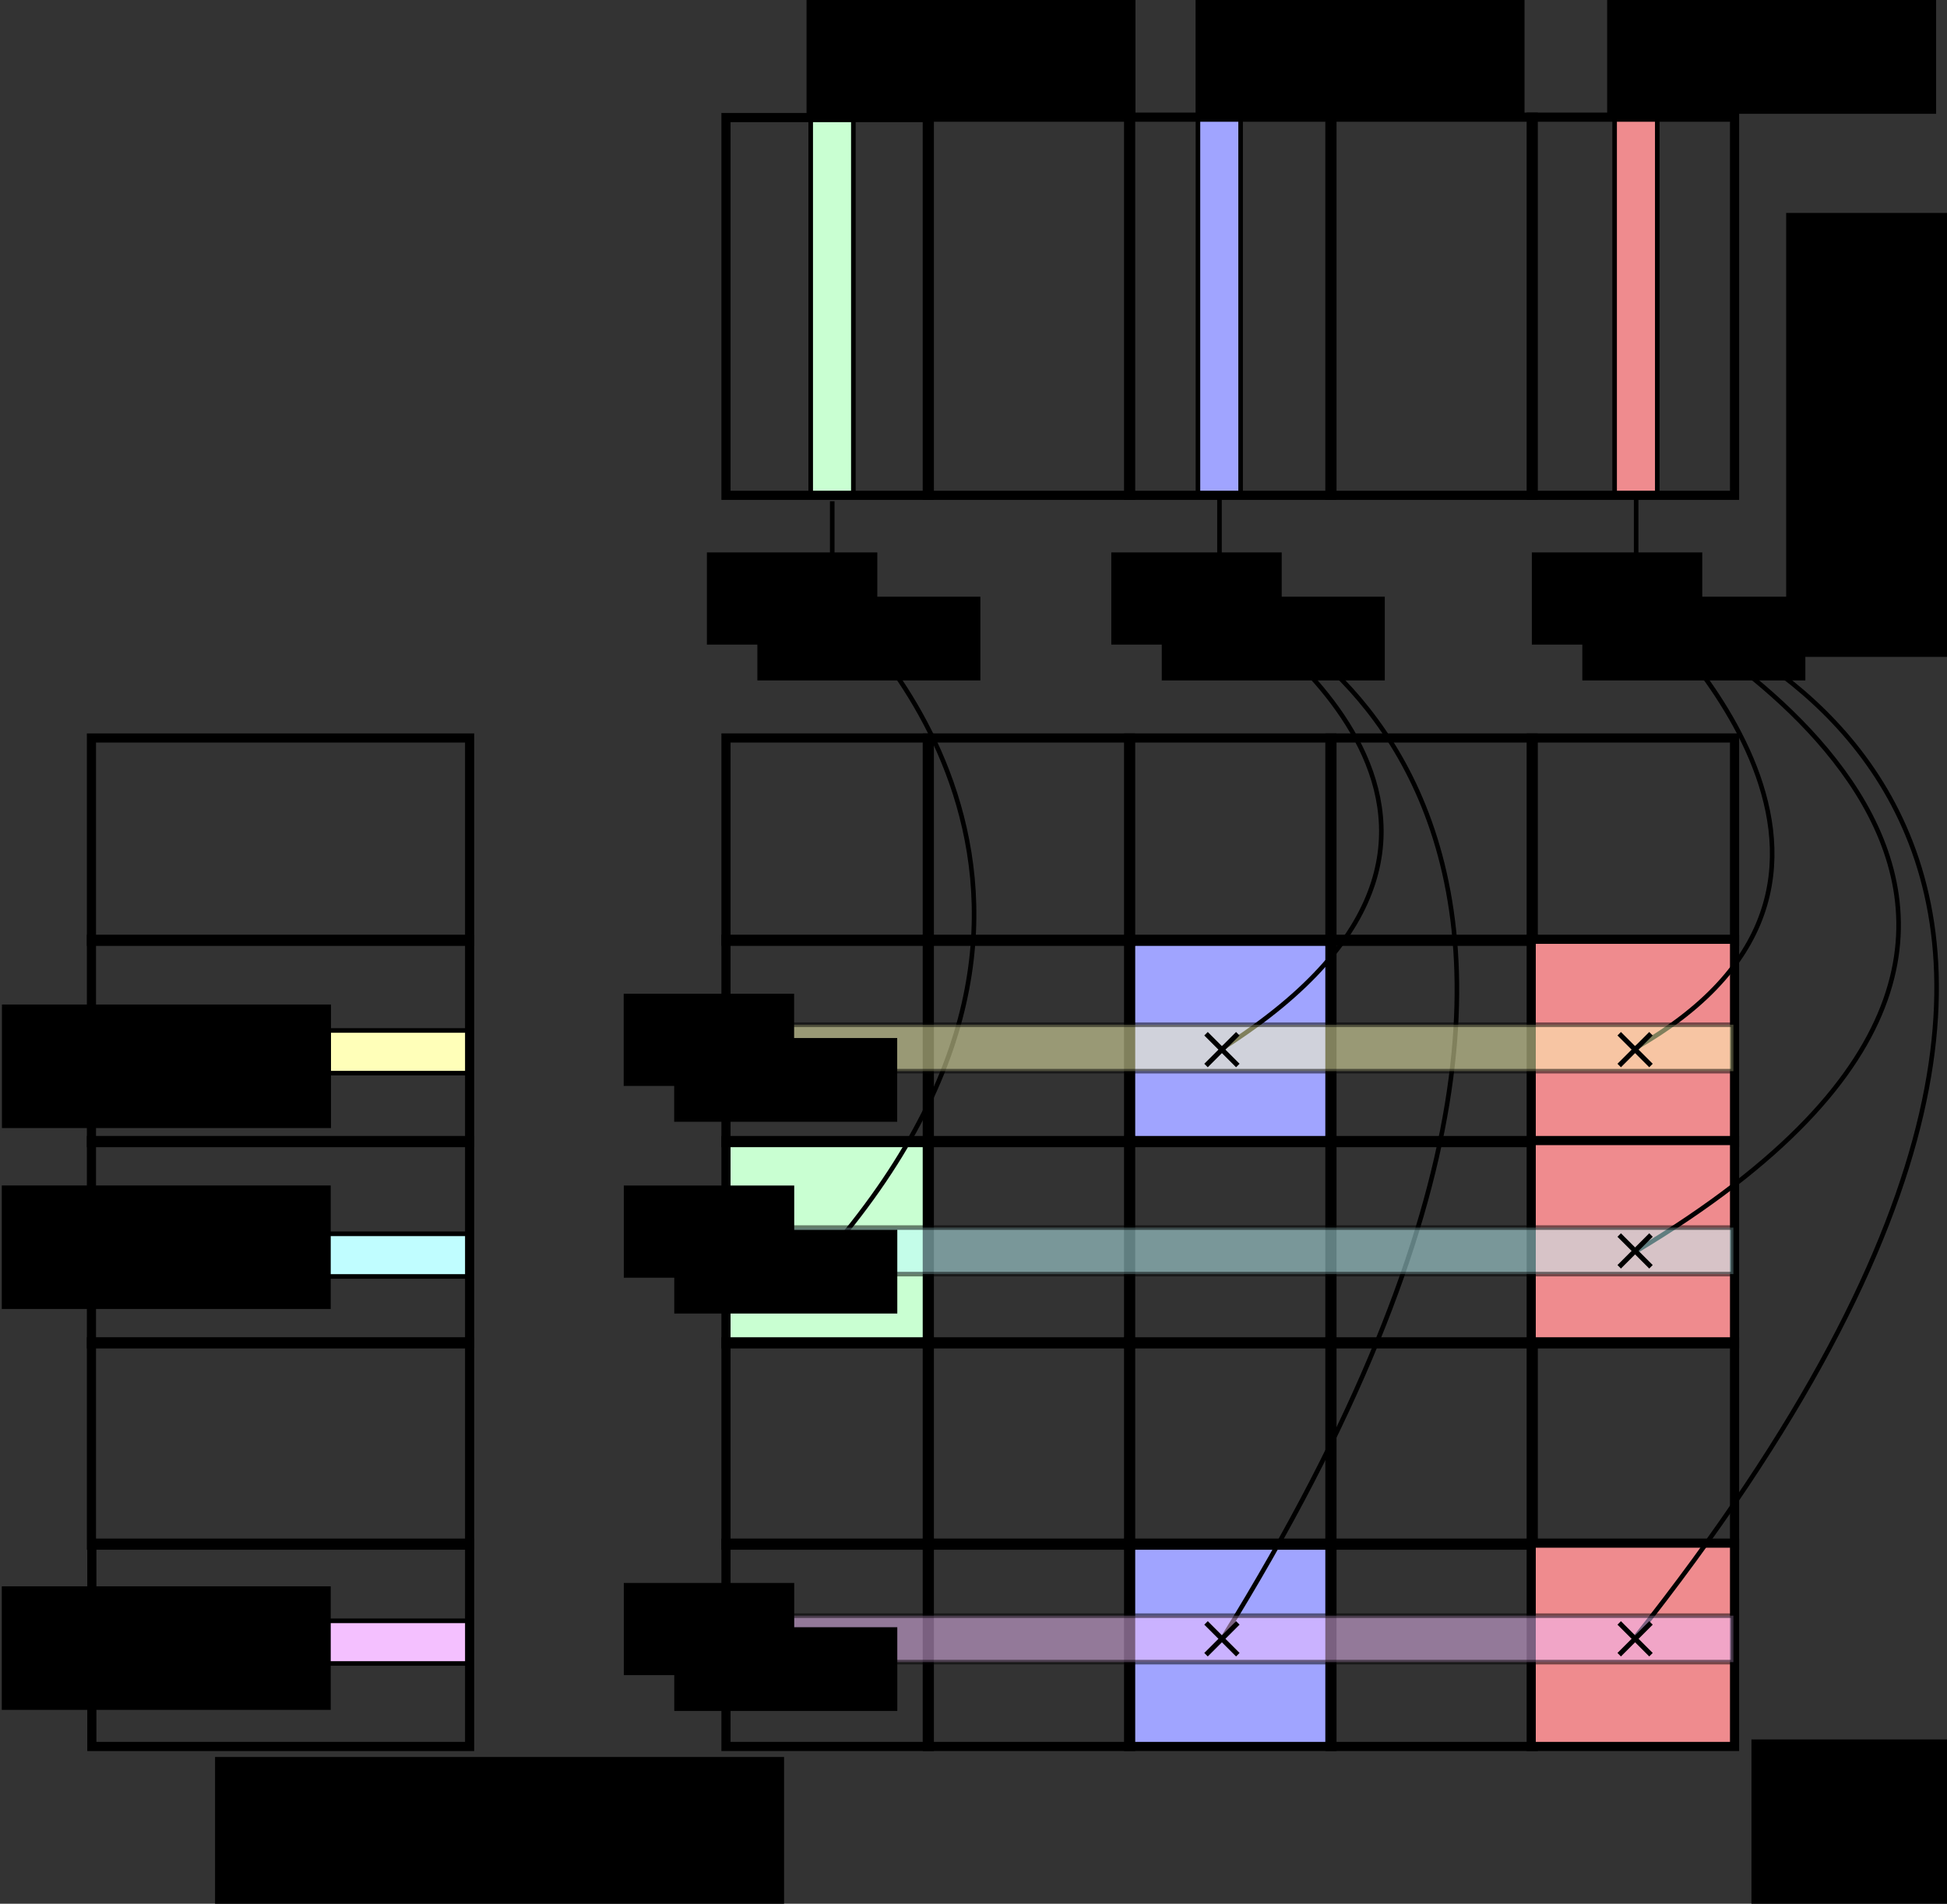 <?xml version="1.0" encoding="UTF-8" standalone="no"?>
<!-- Created with Inkscape (http://www.inkscape.org/) -->

<svg
   xmlns:dc="http://purl.org/dc/elements/1.1/"
   xmlns:cc="http://creativecommons.org/ns#"
   xmlns:rdf="http://www.w3.org/1999/02/22-rdf-syntax-ns#"
   xmlns:svg="http://www.w3.org/2000/svg"
   xmlns="http://www.w3.org/2000/svg"
   xmlns:xlink="http://www.w3.org/1999/xlink"
   xmlns:sodipodi="http://sodipodi.sourceforge.net/DTD/sodipodi-0.dtd"
   xmlns:inkscape="http://www.inkscape.org/namespaces/inkscape"
   width="120.103mm"
   height="117.445mm"
   viewBox="0 0 425.561 416.143"
   id="svg2"
   version="1.1"
   inkscape:version="0.91 r13725"
   sodipodi:docname="matrix-partition.svg"
   inkscape:export-filename="/Users/okaya/Workspace/nmflibrary-docs/spdistnmf/sc17/figures/matrix-partition.png"
   inkscape:export-xdpi="90"
   inkscape:export-ydpi="90">
  <rect x="0" y="0" width="425.561" height="416.143" fill="#333333" stroke="none"/>
  <defs
     id="defs4">
    <linearGradient
       id="linearGradient4566"
       inkscape:collect="always">
      <stop
         id="stop4568"
         offset="0"
         style="stop-color:#f1f1f1;stop-opacity:1" />
      <stop
         id="stop4570"
         offset="1"
         style="stop-color:#d4676a;stop-opacity:1" />
    </linearGradient>
    <linearGradient
       id="linearGradient4560"
       inkscape:collect="always">
      <stop
         id="stop4562"
         offset="0"
         style="stop-color:#f1f1f1;stop-opacity:1" />
      <stop
         id="stop4564"
         offset="1"
         style="stop-color:#83cc8f;stop-opacity:1" />
    </linearGradient>
    <linearGradient
       inkscape:collect="always"
       id="linearGradient4397">
      <stop
         style="stop-color:#f1f1f1;stop-opacity:1"
         offset="0"
         id="stop4399" />
      <stop
         style="stop-color:#5c5dff;stop-opacity:1"
         offset="1"
         id="stop4401" />
    </linearGradient>
    <radialGradient
       inkscape:collect="always"
       xlink:href="#linearGradient4397"
       id="radialGradient5851"
       gradientUnits="userSpaceOnUse"
       gradientTransform="matrix(0.083,0.307,-0.357,0.096,19.886,652.373)"
       cx="501.541"
       cy="259.392"
       fx="501.541"
       fy="259.392"
       r="16.668" />
    <radialGradient
       inkscape:collect="always"
       xlink:href="#linearGradient4566"
       id="radialGradient5853"
       gradientUnits="userSpaceOnUse"
       gradientTransform="matrix(0.083,0.307,-0.357,0.096,110.193,652.373)"
       cx="501.541"
       cy="259.392"
       fx="501.541"
       fy="259.392"
       r="16.668" />
    <radialGradient
       inkscape:collect="always"
       xlink:href="#linearGradient4560"
       id="radialGradient5855"
       gradientUnits="userSpaceOnUse"
       gradientTransform="matrix(0.083,0.307,-0.357,0.096,-65.701,652.373)"
       cx="501.541"
       cy="259.392"
       fx="501.541"
       fy="259.392"
       r="16.668" />
  </defs>
  <sodipodi:namedview
     id="base"
     pagecolor="#ffffff"
     bordercolor="#666666"
     borderopacity="1.0"
     inkscape:pageopacity="0.0"
     inkscape:pageshadow="2"
     inkscape:zoom="0.7"
     inkscape:cx="-22.686467"
     inkscape:cy="249.13817"
     inkscape:document-units="px"
     inkscape:current-layer="layer1"
     showgrid="false"
     inkscape:window-width="2556"
     inkscape:window-height="1395"
     inkscape:window-x="29"
     inkscape:window-y="22"
     inkscape:window-maximized="0"
     fit-margin-top="0.5"
     fit-margin-left="0.5"
     fit-margin-right="0.5"
     fit-margin-bottom="0.5" />
  <g
     inkscape:label="Layer 1"
     inkscape:groupmode="layer"
     id="layer1"
     transform="translate(297.071,-701.133)">
    <rect
       y="1038.448"
       x="-50.391"
       height="44.447"
       width="44.447"
       id="rect5635"
       style="fill:#a0a4ff;fill-opacity:1;fill-rule:evenodd;stroke:#000000;stroke-width:2;stroke-linecap:butt;stroke-linejoin:miter;stroke-miterlimit:4;stroke-dasharray:none;stroke-opacity:1"
       inkscape:export-xdpi="90"
       inkscape:export-ydpi="90" />
    <rect
       style="fill:#a0a4ff;fill-opacity:1;fill-rule:evenodd;stroke:#000000;stroke-width:2;stroke-linecap:butt;stroke-linejoin:miter;stroke-miterlimit:4;stroke-dasharray:none;stroke-opacity:1"
       id="rect5629"
       width="44.447"
       height="44.447"
       x="-50.391"
       y="906.448"
       inkscape:export-xdpi="90"
       inkscape:export-ydpi="90" />
    <rect
       y="950.448"
       x="-138.391"
       height="44.447"
       width="44.447"
       id="rect5611"
       style="fill:#c9ffd2;fill-opacity:1;fill-rule:evenodd;stroke:#000000;stroke-width:2;stroke-linecap:butt;stroke-linejoin:miter;stroke-miterlimit:4;stroke-dasharray:none;stroke-opacity:1"
       inkscape:export-xdpi="90"
       inkscape:export-ydpi="90" />
    <rect
       style="fill:#a0a4ff;fill-opacity:1;fill-rule:evenodd;stroke:#000000;stroke-width:1;stroke-linecap:butt;stroke-linejoin:miter;stroke-miterlimit:4;stroke-dasharray:none;stroke-opacity:1"
       id="rect5581"
       width="9.324"
       height="82.661"
       x="-35.231"
       y="726.352"
       rx="0"
       ry="0"
       inkscape:export-xdpi="90"
       inkscape:export-ydpi="90" />
    <rect
       ry="0"
       rx="0"
       y="726.352"
       x="55.841"
       height="82.661"
       width="9.324"
       id="rect5583"
       style="fill:#ef8b8e;fill-opacity:1;fill-rule:evenodd;stroke:#000000;stroke-width:1;stroke-linecap:butt;stroke-linejoin:miter;stroke-miterlimit:4;stroke-dasharray:none;stroke-opacity:1"
       inkscape:export-xdpi="90"
       inkscape:export-ydpi="90" />
    <rect
       ry="0"
       rx="0"
       y="726.352"
       x="-119.874"
       height="82.661"
       width="9.324"
       id="rect5585"
       style="fill:#c9ffd2;fill-opacity:1;fill-rule:evenodd;stroke:#000000;stroke-width:1;stroke-linecap:butt;stroke-linejoin:miter;stroke-miterlimit:4;stroke-dasharray:none;stroke-opacity:1"
       inkscape:export-xdpi="90"
       inkscape:export-ydpi="90" />
    <rect
       transform="matrix(0,-1,1,0,0,0)"
       style="fill:#f4c0ff;fill-opacity:1;fill-rule:evenodd;stroke:#000000;stroke-width:1;stroke-linecap:butt;stroke-linejoin:miter;stroke-miterlimit:4;stroke-dasharray:none;stroke-opacity:1"
       id="rect5587"
       width="9.324"
       height="82.661"
       x="-1064.756"
       y="-277.084"
       rx="0"
       ry="0"
       inkscape:export-xdpi="90"
       inkscape:export-ydpi="90" />
    <rect
       ry="0"
       rx="0"
       y="-277.084"
       x="-980.155"
       height="82.661"
       width="9.324"
       id="rect5589"
       style="fill:#c0fdff;fill-opacity:1;fill-rule:evenodd;stroke:#000000;stroke-width:1;stroke-linecap:butt;stroke-linejoin:miter;stroke-miterlimit:4;stroke-dasharray:none;stroke-opacity:1"
       transform="matrix(0,-1,1,0,0,0)"
       inkscape:export-xdpi="90"
       inkscape:export-ydpi="90" />
    <rect
       transform="matrix(0,-1,1,0,0,0)"
       style="fill:#ffffb9;fill-opacity:1;fill-rule:evenodd;stroke:#000000;stroke-width:1;stroke-linecap:butt;stroke-linejoin:miter;stroke-miterlimit:4;stroke-dasharray:none;stroke-opacity:1"
       id="rect5591"
       width="9.324"
       height="82.661"
       x="-935.709"
       y="-277.084"
       rx="0"
       ry="0"
       inkscape:export-xdpi="90"
       inkscape:export-ydpi="90" />
    <rect
       y="862.448"
       x="-138.391"
       height="44.447"
       width="44.447"
       id="rect5607"
       style="fill:none;fill-opacity:1;fill-rule:evenodd;stroke:#000000;stroke-width:2;stroke-linecap:butt;stroke-linejoin:miter;stroke-miterlimit:4;stroke-dasharray:none;stroke-opacity:1"
       inkscape:export-xdpi="90"
       inkscape:export-ydpi="90" />
    <rect
       style="fill:none;fill-opacity:1;fill-rule:evenodd;stroke:#000000;stroke-width:2;stroke-linecap:butt;stroke-linejoin:miter;stroke-miterlimit:4;stroke-dasharray:none;stroke-opacity:1"
       id="rect5609"
       width="44.447"
       height="44.447"
       x="-138.391"
       y="906.448"
       inkscape:export-xdpi="90"
       inkscape:export-ydpi="90" />
    <rect
       style="fill:none;fill-opacity:1;fill-rule:evenodd;stroke:#000000;stroke-width:2;stroke-linecap:butt;stroke-linejoin:miter;stroke-miterlimit:4;stroke-dasharray:none;stroke-opacity:1"
       id="rect5613"
       width="44.447"
       height="44.447"
       x="-138.391"
       y="994.448"
       inkscape:export-xdpi="90"
       inkscape:export-ydpi="90" />
    <rect
       y="1038.448"
       x="-138.391"
       height="44.447"
       width="44.447"
       id="rect5615"
       style="fill:none;fill-opacity:1;fill-rule:evenodd;stroke:#000000;stroke-width:2;stroke-linecap:butt;stroke-linejoin:miter;stroke-miterlimit:4;stroke-dasharray:none;stroke-opacity:1"
       inkscape:export-xdpi="90"
       inkscape:export-ydpi="90" />
    <rect
       style="fill:none;fill-opacity:1;fill-rule:evenodd;stroke:#000000;stroke-width:2;stroke-linecap:butt;stroke-linejoin:miter;stroke-miterlimit:4;stroke-dasharray:none;stroke-opacity:1"
       id="rect5617"
       width="44.447"
       height="44.447"
       x="-94.391"
       y="862.448"
       inkscape:export-xdpi="90"
       inkscape:export-ydpi="90" />
    <rect
       y="906.448"
       x="-94.391"
       height="44.447"
       width="44.447"
       id="rect5619"
       style="fill:none;fill-opacity:1;fill-rule:evenodd;stroke:#000000;stroke-width:2;stroke-linecap:butt;stroke-linejoin:miter;stroke-miterlimit:4;stroke-dasharray:none;stroke-opacity:1"
       inkscape:export-xdpi="90"
       inkscape:export-ydpi="90" />
    <rect
       style="fill:none;fill-opacity:1;fill-rule:evenodd;stroke:#000000;stroke-width:2;stroke-linecap:butt;stroke-linejoin:miter;stroke-miterlimit:4;stroke-dasharray:none;stroke-opacity:1"
       id="rect5621"
       width="44.447"
       height="44.447"
       x="-94.391"
       y="950.448"
       inkscape:export-xdpi="90"
       inkscape:export-ydpi="90" />
    <rect
       y="994.448"
       x="-94.391"
       height="44.447"
       width="44.447"
       id="rect5623"
       style="fill:none;fill-opacity:1;fill-rule:evenodd;stroke:#000000;stroke-width:2;stroke-linecap:butt;stroke-linejoin:miter;stroke-miterlimit:4;stroke-dasharray:none;stroke-opacity:1"
       inkscape:export-xdpi="90"
       inkscape:export-ydpi="90" />
    <rect
       style="fill:none;fill-opacity:1;fill-rule:evenodd;stroke:#000000;stroke-width:2;stroke-linecap:butt;stroke-linejoin:miter;stroke-miterlimit:4;stroke-dasharray:none;stroke-opacity:1"
       id="rect5625"
       width="44.447"
       height="44.447"
       x="-94.391"
       y="1038.448"
       inkscape:export-xdpi="90"
       inkscape:export-ydpi="90" />
    <rect
       y="862.448"
       x="-50.391"
       height="44.447"
       width="44.447"
       id="rect5627"
       style="fill:none;fill-opacity:1;fill-rule:evenodd;stroke:#000000;stroke-width:2;stroke-linecap:butt;stroke-linejoin:miter;stroke-miterlimit:4;stroke-dasharray:none;stroke-opacity:1"
       inkscape:export-xdpi="90"
       inkscape:export-ydpi="90" />
    <rect
       y="950.448"
       x="-50.391"
       height="44.447"
       width="44.447"
       id="rect5631"
       style="fill:none;fill-opacity:1;fill-rule:evenodd;stroke:#000000;stroke-width:2;stroke-linecap:butt;stroke-linejoin:miter;stroke-miterlimit:4;stroke-dasharray:none;stroke-opacity:1"
       inkscape:export-xdpi="90"
       inkscape:export-ydpi="90" />
    <rect
       style="fill:none;fill-opacity:1;fill-rule:evenodd;stroke:#000000;stroke-width:2;stroke-linecap:butt;stroke-linejoin:miter;stroke-miterlimit:4;stroke-dasharray:none;stroke-opacity:1"
       id="rect5633"
       width="44.447"
       height="44.447"
       x="-50.391"
       y="994.448"
       inkscape:export-xdpi="90"
       inkscape:export-ydpi="90" />
    <rect
       style="fill:none;fill-opacity:1;fill-rule:evenodd;stroke:#000000;stroke-width:2;stroke-linecap:butt;stroke-linejoin:miter;stroke-miterlimit:4;stroke-dasharray:none;stroke-opacity:1"
       id="rect5637"
       width="44.447"
       height="44.447"
       x="-6.391"
       y="862.448"
       inkscape:export-xdpi="90"
       inkscape:export-ydpi="90" />
    <rect
       y="906.448"
       x="-6.391"
       height="44.447"
       width="44.447"
       id="rect5639"
       style="fill:none;fill-opacity:1;fill-rule:evenodd;stroke:#000000;stroke-width:2;stroke-linecap:butt;stroke-linejoin:miter;stroke-miterlimit:4;stroke-dasharray:none;stroke-opacity:1"
       inkscape:export-xdpi="90"
       inkscape:export-ydpi="90" />
    <rect
       style="fill:none;fill-opacity:1;fill-rule:evenodd;stroke:#000000;stroke-width:2;stroke-linecap:butt;stroke-linejoin:miter;stroke-miterlimit:4;stroke-dasharray:none;stroke-opacity:1"
       id="rect5641"
       width="44.447"
       height="44.447"
       x="-6.391"
       y="950.448"
       inkscape:export-xdpi="90"
       inkscape:export-ydpi="90" />
    <rect
       y="994.448"
       x="-6.391"
       height="44.447"
       width="44.447"
       id="rect5643"
       style="fill:none;fill-opacity:1;fill-rule:evenodd;stroke:#000000;stroke-width:2;stroke-linecap:butt;stroke-linejoin:miter;stroke-miterlimit:4;stroke-dasharray:none;stroke-opacity:1"
       inkscape:export-xdpi="90"
       inkscape:export-ydpi="90" />
    <rect
       style="fill:none;fill-opacity:1;fill-rule:evenodd;stroke:#000000;stroke-width:2;stroke-linecap:butt;stroke-linejoin:miter;stroke-miterlimit:4;stroke-dasharray:none;stroke-opacity:1"
       id="rect5645"
       width="44.447"
       height="44.447"
       x="-6.391"
       y="1038.448"
       inkscape:export-xdpi="90"
       inkscape:export-ydpi="90" />
    <rect
       y="862.448"
       x="37.609"
       height="44.447"
       width="44.447"
       id="rect5647"
       style="fill:none;fill-opacity:1;fill-rule:evenodd;stroke:#000000;stroke-width:2;stroke-linecap:butt;stroke-linejoin:miter;stroke-miterlimit:4;stroke-dasharray:none;stroke-opacity:1"
       inkscape:export-xdpi="90"
       inkscape:export-ydpi="90" />
    <rect
       style="fill:#ef8b8e;fill-opacity:1;fill-rule:evenodd;stroke:#000000;stroke-width:2;stroke-linecap:butt;stroke-linejoin:miter;stroke-miterlimit:4;stroke-dasharray:none;stroke-opacity:1"
       id="rect5649"
       width="44.447"
       height="44.447"
       x="37.609"
       y="906.448"
       inkscape:export-xdpi="90"
       inkscape:export-ydpi="90" />
    <rect
       y="950.448"
       x="37.609"
       height="44.447"
       width="44.447"
       id="rect5651"
       style="fill:#ef8b8e;fill-opacity:1;fill-rule:evenodd;stroke:#000000;stroke-width:2;stroke-linecap:butt;stroke-linejoin:miter;stroke-miterlimit:4;stroke-dasharray:none;stroke-opacity:1"
       inkscape:export-xdpi="90"
       inkscape:export-ydpi="90" />
    <rect
       style="fill:none;fill-opacity:1;fill-rule:evenodd;stroke:#000000;stroke-width:2;stroke-linecap:butt;stroke-linejoin:miter;stroke-miterlimit:4;stroke-dasharray:none;stroke-opacity:1"
       id="rect5653"
       width="44.447"
       height="44.447"
       x="37.609"
       y="994.448"
       inkscape:export-xdpi="90"
       inkscape:export-ydpi="90" />
    <rect
       y="1038.448"
       x="37.609"
       height="44.447"
       width="44.447"
       id="rect5655"
       style="fill:#ef8b8e;fill-opacity:1;fill-rule:evenodd;stroke:#000000;stroke-width:2;stroke-linecap:butt;stroke-linejoin:miter;stroke-miterlimit:4;stroke-dasharray:none;stroke-opacity:1"
       inkscape:export-xdpi="90"
       inkscape:export-ydpi="90" />
    <rect
       style="fill:none;fill-opacity:1;fill-rule:evenodd;stroke:#000000;stroke-width:2;stroke-linecap:butt;stroke-linejoin:miter;stroke-miterlimit:4;stroke-dasharray:none;stroke-opacity:1"
       id="rect5657"
       width="44.447"
       height="82.572"
       x="-138.391"
       y="726.834"
       inkscape:export-xdpi="90"
       inkscape:export-ydpi="90" />
    <rect
       y="726.744"
       x="-94.391"
       height="82.661"
       width="44.447"
       id="rect5659"
       style="fill:none;fill-opacity:1;fill-rule:evenodd;stroke:#000000;stroke-width:2;stroke-linecap:butt;stroke-linejoin:miter;stroke-miterlimit:4;stroke-dasharray:none;stroke-opacity:1"
       inkscape:export-xdpi="90"
       inkscape:export-ydpi="90" />
    <rect
       style="fill:none;fill-opacity:1;fill-rule:evenodd;stroke:#000000;stroke-width:2;stroke-linecap:butt;stroke-linejoin:miter;stroke-miterlimit:4;stroke-dasharray:none;stroke-opacity:1"
       id="rect5661"
       width="44.447"
       height="82.661"
       x="-50.391"
       y="726.744"
       inkscape:export-xdpi="90"
       inkscape:export-ydpi="90" />
    <rect
       ry="0"
       rx="0"
       y="726.744"
       x="-6.391"
       height="82.661"
       width="44.447"
       id="rect5663"
       style="fill:none;fill-opacity:1;fill-rule:evenodd;stroke:#000000;stroke-width:2;stroke-linecap:butt;stroke-linejoin:miter;stroke-miterlimit:4;stroke-dasharray:none;stroke-opacity:1"
       inkscape:export-xdpi="90"
       inkscape:export-ydpi="90" />
    <rect
       style="fill:none;fill-opacity:1;fill-rule:evenodd;stroke:#000000;stroke-width:2;stroke-linecap:butt;stroke-linejoin:miter;stroke-miterlimit:4;stroke-dasharray:none;stroke-opacity:1"
       id="rect5665"
       width="44.447"
       height="82.661"
       x="37.609"
       y="726.744"
       inkscape:export-xdpi="90"
       inkscape:export-ydpi="90" />
    <path
       style="fill:none;fill-rule:evenodd;stroke:#000000;stroke-width:1px;stroke-linecap:butt;stroke-linejoin:miter;stroke-opacity:1"
       d="m -115.168,810.697 0,18.571"
       id="path5667"
       inkscape:connector-curvature="0"
       inkscape:export-xdpi="90"
       inkscape:export-ydpi="90" />
    <path
       style="fill:none;fill-rule:evenodd;stroke:#000000;stroke-width:1px;stroke-linecap:butt;stroke-linejoin:miter;stroke-opacity:1"
       d="m -30.525,809.983 0,21.071"
       id="path5669"
       inkscape:connector-curvature="0"
       inkscape:export-xdpi="90"
       inkscape:export-ydpi="90" />
    <path
       style="fill:none;fill-rule:evenodd;stroke:#000000;stroke-width:1px;stroke-linecap:butt;stroke-linejoin:miter;stroke-opacity:1"
       d="m 60.547,809.269 0,22.143"
       id="path5671"
       inkscape:connector-curvature="0"
       inkscape:export-xdpi="90"
       inkscape:export-ydpi="90" />
    <path
       style="fill:none;fill-rule:evenodd;stroke:#000000;stroke-width:1px;stroke-linecap:butt;stroke-linejoin:miter;stroke-opacity:1"
       d="m 60.547,832.126 c 0,0 67.143,60 -0.357,98.214"
       id="path5673"
       inkscape:connector-curvature="0"
       inkscape:export-xdpi="90"
       inkscape:export-ydpi="90" />
    <path
       style="fill:none;fill-rule:evenodd;stroke:#000000;stroke-width:1px;stroke-linecap:butt;stroke-linejoin:miter;stroke-opacity:1"
       d="m 60.19,832.126 c 0,0 129.643,65 0.357,142.5"
       id="path5675"
       inkscape:connector-curvature="0"
       inkscape:export-xdpi="90"
       inkscape:export-ydpi="90" />
    <path
       style="fill:none;fill-rule:evenodd;stroke:#000000;stroke-width:1px;stroke-linecap:butt;stroke-linejoin:miter;stroke-opacity:1"
       d="m 60.19,832.126 c 0,0 148.571,39.643 0,227.143"
       id="path5677"
       inkscape:connector-curvature="0"
       inkscape:export-xdpi="90"
       inkscape:export-ydpi="90" />
    <path
       style="fill:none;fill-rule:evenodd;stroke:#000000;stroke-width:1px;stroke-linecap:butt;stroke-linejoin:miter;stroke-opacity:1"
       d="m -30.052,832.401 c 0,0 78.539,48.235 0,97.985"
       id="path5679"
       inkscape:connector-curvature="0"
       inkscape:export-xdpi="90"
       inkscape:export-ydpi="90" />
    <path
       style="fill:none;fill-rule:evenodd;stroke:#000000;stroke-width:1px;stroke-linecap:butt;stroke-linejoin:miter;stroke-opacity:1"
       d="m -30.557,831.896 c -6.151,-3.165 119.33,35.747 0.758,227.284"
       id="path5681"
       inkscape:connector-curvature="0"
       sodipodi:nodetypes="cc"
       inkscape:export-xdpi="90"
       inkscape:export-ydpi="90" />
    <path
       style="fill:none;fill-rule:evenodd;stroke:#000000;stroke-width:1px;stroke-linecap:butt;stroke-linejoin:miter;stroke-opacity:1"
       d="m -115.662,831.896 c 0,0 70.711,60.104 0.253,142.432"
       id="path5683"
       inkscape:connector-curvature="0"
       inkscape:export-xdpi="90"
       inkscape:export-ydpi="90" />
    <flowRoot
       xml:space="preserve"
       id="flowRoot5685"
       style="font-style:normal;font-weight:normal;font-size:40px;line-height:125%;font-family:Sans;letter-spacing:0px;word-spacing:0px;fill:#000000;fill-opacity:1;stroke:none;stroke-width:1px;stroke-linecap:butt;stroke-linejoin:miter;stroke-opacity:1"
       transform="matrix(0.411,0,0,0.411,-380.903,671.669)"
       inkscape:export-xdpi="90"
       inkscape:export-ydpi="90"><flowRegion
         id="flowRegion5687"><rect
           id="rect5689"
           width="175"
           height="65.714"
           x="205"
           y="605.934" /></flowRegion><flowPara
         id="flowPara5691"
         style="font-weight:bold">i<flowSpan
   style="font-weight:bold;font-size:65%;baseline-shift:sub"
   id="flowSpan5693">1</flowSpan></flowPara></flowRoot>    <flowRoot
       transform="translate(-315.168,534.835)"
       style="font-style:normal;font-weight:normal;font-size:16.434px;line-height:125%;font-family:Sans;letter-spacing:0px;word-spacing:0px;fill:#000000;fill-opacity:1;stroke:none;stroke-width:1px;stroke-linecap:butt;stroke-linejoin:miter;stroke-opacity:1"
       id="flowRoot5695"
       xml:space="preserve"
       inkscape:export-xdpi="90"
       inkscape:export-ydpi="90"><flowRegion
         id="flowRegion5697"><rect
           y="425.429"
           x="18.488"
           height="26.999"
           width="71.898"
           id="rect5699" /></flowRegion><flowPara
         style="font-weight:bold"
         id="flowPara5701">i<flowSpan
   id="flowSpan5703"
   style="font-weight:bold;font-size:10.682px;baseline-shift:sub">2</flowSpan></flowPara></flowRoot>    <flowRoot
       xml:space="preserve"
       id="flowRoot5705"
       style="font-style:normal;font-weight:normal;font-size:16.434px;line-height:125%;font-family:Sans;letter-spacing:0px;word-spacing:0px;fill:#000000;fill-opacity:1;stroke:none;stroke-width:1px;stroke-linecap:butt;stroke-linejoin:miter;stroke-opacity:1"
       transform="translate(-315.168,622.466)"
       inkscape:export-xdpi="90"
       inkscape:export-ydpi="90"><flowRegion
         id="flowRegion5707"><rect
           id="rect5709"
           width="71.898"
           height="26.999"
           x="18.488"
           y="425.429" /></flowRegion><flowPara
         id="flowPara5711"
         style="font-weight:bold">i<flowSpan
   style="font-weight:bold;font-size:10.682px;baseline-shift:sub"
   id="flowSpan5713">3</flowSpan></flowPara></flowRoot>    <flowRoot
       style="font-style:normal;font-weight:normal;font-size:16.434px;line-height:125%;font-family:Sans;letter-spacing:0px;word-spacing:0px;fill:none;fill-opacity:1;stroke:none;stroke-width:1px;stroke-linecap:butt;stroke-linejoin:miter;stroke-opacity:1"
       id="flowRoot5715"
       xml:space="preserve"
       transform="translate(247.487,538.916)"
       inkscape:export-xdpi="90"
       inkscape:export-ydpi="90"><flowRegion
         id="flowRegion5717"><rect
           style="fill:none"
           y="162.012"
           x="-369.41"
           height="26.999"
           width="71.898"
           id="rect5719" /></flowRegion><flowPara
         style="font-weight:bold;fill:none"
         id="flowPara5721">j<flowSpan
   id="flowSpan5723"
   style="font-weight:bold;font-size:10.682px;baseline-shift:sub;fill:none">1</flowSpan></flowPara></flowRoot>    <flowRoot
       xml:space="preserve"
       id="flowRoot5725"
       style="font-style:normal;font-weight:normal;font-size:16.434px;line-height:125%;font-family:Sans;letter-spacing:0px;word-spacing:0px;fill:none;fill-opacity:1;stroke:none;stroke-width:1px;stroke-linecap:butt;stroke-linejoin:miter;stroke-opacity:1"
       transform="translate(-1.01,180.817)"
       inkscape:export-xdpi="90"
       inkscape:export-ydpi="90"><flowRegion
         id="flowRegion5727"><rect
           style="fill:none"
           id="rect5729"
           width="71.898"
           height="26.999"
           x="-35.05"
           y="520.111" /></flowRegion><flowPara
         id="flowPara5731"
         style="font-weight:bold;fill:none">j<flowSpan
   style="font-weight:bold;font-size:10.682px;baseline-shift:sub;fill:none"
   id="flowSpan5733">2</flowSpan></flowPara></flowRoot>    <flowRoot
       transform="matrix(0.411,0,0,0.411,-30.38,451.982)"
       style="font-style:normal;font-weight:normal;font-size:40px;line-height:125%;font-family:Sans;letter-spacing:0px;word-spacing:0px;fill:none;fill-opacity:1;stroke:none;stroke-width:1px;stroke-linecap:butt;stroke-linejoin:miter;stroke-opacity:1"
       id="flowRoot5735"
       xml:space="preserve"
       inkscape:export-xdpi="90"
       inkscape:export-ydpi="90"><flowRegion
         id="flowRegion5737"><rect
           style="fill:none"
           y="605.934"
           x="205"
           height="65.714"
           width="175"
           id="rect5739" /></flowRegion><flowPara
         style="font-weight:bold;fill:none"
         id="flowPara5741">j<flowSpan
   id="flowSpan5743"
   style="font-weight:bold;font-size:65%;baseline-shift:sub;fill:none">3</flowSpan></flowPara></flowRoot>    <rect
       transform="matrix(0,-1,1,0,0,0)"
       y="-276.995"
       x="-1082.895"
       height="82.572"
       width="44.447"
       id="rect5745"
       style="fill:none;fill-opacity:1;fill-rule:evenodd;stroke:#000000;stroke-width:2;stroke-linecap:butt;stroke-linejoin:miter;stroke-miterlimit:4;stroke-dasharray:none;stroke-opacity:1"
       inkscape:export-xdpi="90"
       inkscape:export-ydpi="90" />
    <rect
       transform="matrix(0,-1,1,0,0,0)"
       style="fill:none;fill-opacity:1;fill-rule:evenodd;stroke:#000000;stroke-width:2;stroke-linecap:butt;stroke-linejoin:miter;stroke-miterlimit:4;stroke-dasharray:none;stroke-opacity:1"
       id="rect5747"
       width="44.447"
       height="82.661"
       x="-1038.895"
       y="-277.084"
       inkscape:export-xdpi="90"
       inkscape:export-ydpi="90" />
    <rect
       transform="matrix(0,-1,1,0,0,0)"
       y="-277.084"
       x="-994.895"
       height="82.661"
       width="44.447"
       id="rect5749"
       style="fill:none;fill-opacity:1;fill-rule:evenodd;stroke:#000000;stroke-width:2;stroke-linecap:butt;stroke-linejoin:miter;stroke-miterlimit:4;stroke-dasharray:none;stroke-opacity:1"
       inkscape:export-xdpi="90"
       inkscape:export-ydpi="90" />
    <rect
       transform="matrix(0,-1,1,0,0,0)"
       style="fill:none;fill-opacity:1;fill-rule:evenodd;stroke:#000000;stroke-width:2;stroke-linecap:butt;stroke-linejoin:miter;stroke-miterlimit:4;stroke-dasharray:none;stroke-opacity:1"
       id="rect5751"
       width="44.447"
       height="82.661"
       x="-950.895"
       y="-277.084"
       rx="0"
       ry="0"
       inkscape:export-xdpi="90"
       inkscape:export-ydpi="90" />
    <rect
       transform="matrix(0,-1,1,0,0,0)"
       y="-277.084"
       x="-906.895"
       height="82.661"
       width="44.447"
       id="rect5753"
       style="fill:none;fill-opacity:1;fill-rule:evenodd;stroke:#000000;stroke-width:2;stroke-linecap:butt;stroke-linejoin:miter;stroke-miterlimit:4;stroke-dasharray:none;stroke-opacity:1"
       inkscape:export-xdpi="90"
       inkscape:export-ydpi="90" />
    <circle
       style="fill:url(#radialGradient5851);fill-opacity:1;stroke-width:2;stroke-miterlimit:4;stroke-dasharray:none"
       id="circle5779"
       cx="-30.052"
       cy="832.402"
       r="5.303"
       inkscape:export-xdpi="90"
       inkscape:export-ydpi="90" />
    <circle
       r="5.303"
       cy="832.402"
       cx="60.255"
       id="circle5781"
       style="fill:url(#radialGradient5853);fill-opacity:1;stroke-width:2;stroke-miterlimit:4;stroke-dasharray:none"
       inkscape:export-xdpi="90"
       inkscape:export-ydpi="90" />
    <circle
       r="5.303"
       cy="832.402"
       cx="-115.638"
       id="circle5783"
       style="fill:url(#radialGradient5855);fill-opacity:1;stroke-width:2;stroke-miterlimit:4;stroke-dasharray:none"
       inkscape:export-xdpi="90"
       inkscape:export-ydpi="90" />
    <flowRoot
       transform="matrix(0.781,0,0,0.781,468.078,676.857)"
       style="font-style:normal;font-weight:normal;font-size:40px;line-height:125%;font-family:Sans;letter-spacing:0px;word-spacing:0px;fill:#000000;fill-opacity:1;stroke:none;stroke-width:1px;stroke-linecap:butt;stroke-linejoin:miter;stroke-opacity:1"
       id="flowRoot5785"
       xml:space="preserve"
       inkscape:export-xdpi="90"
       inkscape:export-ydpi="90"><flowRegion
         id="flowRegion5787"><rect
           y="90.681"
           x="-479.822"
           height="124.249"
           width="163.645"
           id="rect5789" /></flowRegion><flowPara
         style="font-weight:bold"
         id="flowPara5791">H</flowPara></flowRoot>    <flowRoot
       xml:space="preserve"
       id="flowRoot5793"
       style="font-style:normal;font-weight:normal;font-size:40px;line-height:125%;font-family:Sans;letter-spacing:0px;word-spacing:0px;fill:#000000;fill-opacity:1;stroke:none;stroke-width:1px;stroke-linecap:butt;stroke-linejoin:miter;stroke-opacity:1"
       transform="matrix(0.76,0,0,0.76,114.598,1016.274)"
       inkscape:export-xdpi="90"
       inkscape:export-ydpi="90"><flowRegion
         id="flowRegion5795"><rect
           id="rect5797"
           width="163.645"
           height="124.249"
           x="-479.822"
           y="90.681" /></flowRegion><flowPara
         id="flowPara5799"
         style="font-weight:bold">W</flowPara></flowRoot>    <flowRoot
       transform="matrix(0.813,0,0,0.813,475.842,1007.638)"
       style="font-style:normal;font-weight:normal;font-size:40px;line-height:125%;font-family:Sans;letter-spacing:0px;word-spacing:0px;fill:#000000;fill-opacity:1;stroke:none;stroke-width:1px;stroke-linecap:butt;stroke-linejoin:miter;stroke-opacity:1"
       id="flowRoot5801"
       xml:space="preserve"
       inkscape:export-xdpi="90"
       inkscape:export-ydpi="90"><flowRegion
         id="flowRegion5803"><rect
           y="90.681"
           x="-479.822"
           height="124.249"
           width="163.645"
           id="rect5805" /></flowRegion><flowPara
         style="font-weight:bold"
         id="flowPara5807">A</flowPara></flowRoot>    <flowRoot
       transform="translate(254.809,535.881)"
       style="font-style:normal;font-weight:normal;font-size:16.434px;line-height:125%;font-family:Sans;letter-spacing:0px;word-spacing:0px;fill:#000000;fill-opacity:1;stroke:none;stroke-width:1px;stroke-linecap:butt;stroke-linejoin:miter;stroke-opacity:1"
       id="flowRoot5821"
       xml:space="preserve"
       inkscape:export-xdpi="90"
       inkscape:export-ydpi="90"><flowRegion
         id="flowRegion5823"><rect
           y="163.128"
           x="-375.595"
           height="26.999"
           width="71.898"
           id="rect5825" /></flowRegion><flowPara
         style="font-weight:bold"
         id="flowPara5827">j<flowSpan
   id="flowSpan5829"
   style="font-weight:bold;font-size:10.682px;baseline-shift:sub">1</flowSpan></flowPara></flowRoot>    <flowRoot
       xml:space="preserve"
       id="flowRoot5831"
       style="font-style:normal;font-weight:normal;font-size:16.434px;line-height:125%;font-family:Sans;letter-spacing:0px;word-spacing:0px;fill:#000000;fill-opacity:1;stroke:none;stroke-width:1px;stroke-linecap:butt;stroke-linejoin:miter;stroke-opacity:1"
       transform="translate(339.845,535.881)"
       inkscape:export-xdpi="90"
       inkscape:export-ydpi="90"><flowRegion
         id="flowRegion5833"><rect
           id="rect5835"
           width="71.898"
           height="26.999"
           x="-375.595"
           y="163.128" /></flowRegion><flowPara
         id="flowPara5837"
         style="font-weight:bold">j<flowSpan
   style="font-weight:bold;font-size:10.682px;baseline-shift:sub"
   id="flowSpan5839">2</flowSpan></flowPara></flowRoot>    <flowRoot
       transform="translate(429.809,535.881)"
       style="font-style:normal;font-weight:normal;font-size:16.434px;line-height:125%;font-family:Sans;letter-spacing:0px;word-spacing:0px;fill:#000000;fill-opacity:1;stroke:none;stroke-width:1px;stroke-linecap:butt;stroke-linejoin:miter;stroke-opacity:1"
       id="flowRoot5841"
       xml:space="preserve"
       inkscape:export-xdpi="90"
       inkscape:export-ydpi="90"><flowRegion
         id="flowRegion5843"><rect
           y="163.128"
           x="-375.595"
           height="26.999"
           width="71.898"
           id="rect5845" /></flowRegion><flowPara
         style="font-weight:bold"
         id="flowPara5847">j<flowSpan
   id="flowSpan5849"
   style="font-weight:bold;font-size:10.682px;baseline-shift:sub">3</flowSpan></flowPara></flowRoot>    <rect
       transform="matrix(0,-1,1,0,0,0)"
       ry="0"
       rx="0"
       y="-138.715"
       x="-935.282"
       height="220.518"
       width="10.161"
       id="rect3605"
       style="fill:#ffffb9;fill-opacity:1;fill-rule:evenodd;stroke:#000000;stroke-width:1;stroke-linecap:butt;stroke-linejoin:miter;stroke-miterlimit:4;stroke-dasharray:none;stroke-opacity:1;opacity:0.5"
       inkscape:export-xdpi="90"
       inkscape:export-ydpi="90" />
    <rect
       style="fill:#c0fdff;fill-opacity:1;fill-rule:evenodd;stroke:#000000;stroke-width:1;stroke-linecap:butt;stroke-linejoin:miter;stroke-miterlimit:4;stroke-dasharray:none;stroke-opacity:1;opacity:0.5"
       id="rect4407"
       width="10.161"
       height="220.518"
       x="-979.639"
       y="-138.715"
       rx="0"
       ry="0"
       transform="matrix(0,-1,1,0,0,0)"
       inkscape:export-xdpi="90"
       inkscape:export-ydpi="90" />
    <rect
       transform="matrix(0,-1,1,0,0,0)"
       ry="0"
       rx="0"
       y="-138.715"
       x="-1064.461"
       height="220.518"
       width="10.161"
       id="rect4409"
       style="fill:#f4c0ff;fill-opacity:1;fill-rule:evenodd;stroke:#000000;stroke-width:1;stroke-linecap:butt;stroke-linejoin:miter;stroke-miterlimit:4;stroke-dasharray:none;stroke-opacity:1;opacity:0.5"
       inkscape:export-xdpi="90"
       inkscape:export-ydpi="90" />
    <g
       transform="matrix(0.382,0.382,-0.382,0.382,-43.805,607.825)"
       id="g5815"
       inkscape:export-xdpi="90"
       inkscape:export-ydpi="90">
      <path
         inkscape:connector-curvature="0"
         id="path5817"
         d="m 558.727,277.07 0,18.183"
         style="fill:none;fill-rule:evenodd;stroke:#000000;stroke-width:2;stroke-linecap:butt;stroke-linejoin:miter;stroke-miterlimit:4;stroke-dasharray:none;stroke-opacity:1" />
      <path
         style="fill:none;fill-rule:evenodd;stroke:#000000;stroke-width:2;stroke-linecap:butt;stroke-linejoin:miter;stroke-miterlimit:4;stroke-dasharray:none;stroke-opacity:1"
         d="m 567.819,286.161 -18.183,0"
         id="path5819"
         inkscape:connector-curvature="0" />
    </g>
    <g
       id="g5809"
       transform="matrix(0.382,0.382,-0.382,0.382,-134.112,607.825)"
       inkscape:export-xdpi="90"
       inkscape:export-ydpi="90">
      <path
         style="fill:none;fill-rule:evenodd;stroke:#000000;stroke-width:2;stroke-linecap:butt;stroke-linejoin:miter;stroke-miterlimit:4;stroke-dasharray:none;stroke-opacity:1"
         d="m 558.727,277.07 0,18.183"
         id="path5811"
         inkscape:connector-curvature="0" />
      <path
         inkscape:connector-curvature="0"
         id="path5813"
         d="m 567.819,286.161 -18.183,0"
         style="fill:none;fill-rule:evenodd;stroke:#000000;stroke-width:2;stroke-linecap:butt;stroke-linejoin:miter;stroke-miterlimit:4;stroke-dasharray:none;stroke-opacity:1" />
    </g>
    <g
       id="g5755"
       transform="matrix(0.382,0.382,-0.382,0.382,-43.805,651.825)"
       inkscape:export-xdpi="90"
       inkscape:export-ydpi="90">
      <path
         style="fill:none;fill-rule:evenodd;stroke:#000000;stroke-width:2;stroke-linecap:butt;stroke-linejoin:miter;stroke-miterlimit:4;stroke-dasharray:none;stroke-opacity:1"
         d="m 558.727,277.07 0,18.183"
         id="path5757"
         inkscape:connector-curvature="0" />
      <path
         inkscape:connector-curvature="0"
         id="path5759"
         d="m 567.819,286.161 -18.183,0"
         style="fill:none;fill-rule:evenodd;stroke:#000000;stroke-width:2;stroke-linecap:butt;stroke-linejoin:miter;stroke-miterlimit:4;stroke-dasharray:none;stroke-opacity:1" />
    </g>
    <g
       transform="matrix(0.382,0.382,-0.382,0.382,-219.698,651.825)"
       id="g5773"
       inkscape:export-xdpi="90"
       inkscape:export-ydpi="90">
      <path
         inkscape:connector-curvature="0"
         id="path5775"
         d="m 558.727,277.07 0,18.183"
         style="fill:none;fill-rule:evenodd;stroke:#000000;stroke-width:2;stroke-linecap:butt;stroke-linejoin:miter;stroke-miterlimit:4;stroke-dasharray:none;stroke-opacity:1" />
      <path
         style="fill:none;fill-rule:evenodd;stroke:#000000;stroke-width:2;stroke-linecap:butt;stroke-linejoin:miter;stroke-miterlimit:4;stroke-dasharray:none;stroke-opacity:1"
         d="m 567.819,286.161 -18.183,0"
         id="path5777"
         inkscape:connector-curvature="0" />
    </g>
    <g
       id="g5761"
       transform="matrix(0.382,0.382,-0.382,0.382,-43.805,736.615)"
       inkscape:export-xdpi="90"
       inkscape:export-ydpi="90">
      <path
         style="fill:none;fill-rule:evenodd;stroke:#000000;stroke-width:2;stroke-linecap:butt;stroke-linejoin:miter;stroke-miterlimit:4;stroke-dasharray:none;stroke-opacity:1"
         d="m 558.727,277.07 0,18.183"
         id="path5763"
         inkscape:connector-curvature="0" />
      <path
         inkscape:connector-curvature="0"
         id="path5765"
         d="m 567.819,286.161 -18.183,0"
         style="fill:none;fill-rule:evenodd;stroke:#000000;stroke-width:2;stroke-linecap:butt;stroke-linejoin:miter;stroke-miterlimit:4;stroke-dasharray:none;stroke-opacity:1" />
    </g>
    <g
       transform="matrix(0.382,0.382,-0.382,0.382,-134.112,736.615)"
       id="g5767"
       inkscape:export-xdpi="90"
       inkscape:export-ydpi="90">
      <path
         inkscape:connector-curvature="0"
         id="path5769"
         d="m 558.727,277.07 0,18.183"
         style="fill:none;fill-rule:evenodd;stroke:#000000;stroke-width:2;stroke-linecap:butt;stroke-linejoin:miter;stroke-miterlimit:4;stroke-dasharray:none;stroke-opacity:1" />
      <path
         style="fill:none;fill-rule:evenodd;stroke:#000000;stroke-width:2;stroke-linecap:butt;stroke-linejoin:miter;stroke-miterlimit:4;stroke-dasharray:none;stroke-opacity:1"
         d="m 567.819,286.161 -18.183,0"
         id="path5771"
         inkscape:connector-curvature="0" />
    </g>
    <g
       id="g4467"
       inkscape:export-xdpi="90"
       inkscape:export-ydpi="90">
      <flowRoot
         transform="matrix(0.403,0,0,0.403,-38.348,778.345)"
         style="font-style:normal;font-weight:normal;font-size:40px;line-height:125%;font-family:Sans;letter-spacing:0px;word-spacing:0px;fill:#000000;fill-opacity:1;stroke:none;stroke-width:1px;stroke-linecap:butt;stroke-linejoin:miter;stroke-opacity:1"
         id="flowRoot4413"
         xml:space="preserve"><flowRegion
           id="flowRegion4415"><rect
             y="108.046"
             x="-258.599"
             height="50.003"
             width="92.429"
             id="rect4417" /></flowRegion><flowPara
           style="font-weight:bold"
           id="flowPara4419">h</flowPara></flowRoot>      <flowRoot
         transform="matrix(0.678,0,0,0.678,123.122,720.965)"
         style="font-style:normal;font-weight:normal;font-size:16.434px;line-height:125%;font-family:Sans;letter-spacing:0px;word-spacing:0px;fill:#000000;fill-opacity:1;stroke:none;stroke-width:1px;stroke-linecap:butt;stroke-linejoin:miter;stroke-opacity:1"
         id="flowRoot4421"
         xml:space="preserve"><flowRegion
           id="flowRegion4423"><rect
             y="163.128"
             x="-375.595"
             height="26.999"
             width="71.898"
             id="rect4425" /></flowRegion><flowPara
           style="font-weight:bold"
           id="flowPara4427">j<flowSpan
   id="flowSpan4429"
   style="font-weight:bold;font-size:10.682px;baseline-shift:sub">1</flowSpan></flowPara></flowRoot>    </g>
    <g
       id="g4478"
       inkscape:export-xdpi="90"
       inkscape:export-ydpi="90">
      <flowRoot
         xml:space="preserve"
         id="flowRoot4431"
         style="font-style:normal;font-weight:normal;font-size:40px;line-height:125%;font-family:Sans;letter-spacing:0px;word-spacing:0px;fill:#000000;fill-opacity:1;stroke:none;stroke-width:1px;stroke-linecap:butt;stroke-linejoin:miter;stroke-opacity:1"
         transform="matrix(0.403,0,0,0.403,50.041,778.345)"><flowRegion
           id="flowRegion4433"><rect
             id="rect4435"
             width="92.429"
             height="50.003"
             x="-258.599"
             y="108.046" /></flowRegion><flowPara
           id="flowPara4437"
           style="font-weight:bold">h</flowPara></flowRoot>      <flowRoot
         xml:space="preserve"
         id="flowRoot4439"
         style="font-style:normal;font-weight:normal;font-size:16.434px;line-height:125%;font-family:Sans;letter-spacing:0px;word-spacing:0px;fill:#000000;fill-opacity:1;stroke:none;stroke-width:1px;stroke-linecap:butt;stroke-linejoin:miter;stroke-opacity:1"
         transform="matrix(0.678,0,0,0.678,211.511,720.965)"><flowRegion
           id="flowRegion4441"><rect
             id="rect4443"
             width="71.898"
             height="26.999"
             x="-375.595"
             y="163.128" /></flowRegion><flowPara
           id="flowPara4445"
           style="font-weight:bold">j<flowSpan
   style="font-weight:bold;font-size:10.682px;baseline-shift:sub"
   id="flowSpan4447">2</flowSpan></flowPara></flowRoot>    </g>
    <g
       id="g4489"
       inkscape:export-xdpi="90"
       inkscape:export-ydpi="90">
      <flowRoot
         transform="matrix(0.403,0,0,0.403,141.964,778.345)"
         style="font-style:normal;font-weight:normal;font-size:40px;line-height:125%;font-family:Sans;letter-spacing:0px;word-spacing:0px;fill:#000000;fill-opacity:1;stroke:none;stroke-width:1px;stroke-linecap:butt;stroke-linejoin:miter;stroke-opacity:1"
         id="flowRoot4449"
         xml:space="preserve"><flowRegion
           id="flowRegion4451"><rect
             y="108.046"
             x="-258.599"
             height="50.003"
             width="92.429"
             id="rect4453" /></flowRegion><flowPara
           style="font-weight:bold"
           id="flowPara4455">h</flowPara></flowRoot>      <flowRoot
         transform="matrix(0.678,0,0,0.678,303.435,720.965)"
         style="font-style:normal;font-weight:normal;font-size:16.434px;line-height:125%;font-family:Sans;letter-spacing:0px;word-spacing:0px;fill:#000000;fill-opacity:1;stroke:none;stroke-width:1px;stroke-linecap:butt;stroke-linejoin:miter;stroke-opacity:1"
         id="flowRoot4457"
         xml:space="preserve"><flowRegion
           id="flowRegion4459"><rect
             y="163.128"
             x="-375.595"
             height="26.999"
             width="71.898"
             id="rect4461" /></flowRegion><flowPara
           style="font-weight:bold"
           id="flowPara4463">j<flowSpan
   id="flowSpan4465"
   style="font-weight:bold;font-size:10.682px;baseline-shift:sub">3</flowSpan></flowPara></flowRoot>    </g>
    <g
       id="g4500"
       transform="translate(-18.183,96.47)"
       inkscape:export-xdpi="90"
       inkscape:export-ydpi="90">
      <flowRoot
         xml:space="preserve"
         id="flowRoot4502"
         style="font-style:normal;font-weight:normal;font-size:40px;line-height:125%;font-family:Sans;letter-spacing:0px;word-spacing:0px;fill:#000000;fill-opacity:1;stroke:none;stroke-width:1px;stroke-linecap:butt;stroke-linejoin:miter;stroke-opacity:1"
         transform="matrix(0.403,0,0,0.403,-38.348,778.345)"><flowRegion
           id="flowRegion4504"><rect
             id="rect4506"
             width="92.429"
             height="50.003"
             x="-258.599"
             y="108.046" /></flowRegion><flowPara
           id="flowPara4508"
           style="font-weight:bold">v</flowPara></flowRoot>      <flowRoot
         xml:space="preserve"
         id="flowRoot4510"
         style="font-style:normal;font-weight:normal;font-size:16.434px;line-height:125%;font-family:Sans;letter-spacing:0px;word-spacing:0px;fill:#000000;fill-opacity:1;stroke:none;stroke-width:1px;stroke-linecap:butt;stroke-linejoin:miter;stroke-opacity:1"
         transform="matrix(0.678,0,0,0.678,123.122,720.965)"><flowRegion
           id="flowRegion4512"><rect
             id="rect4514"
             width="71.898"
             height="26.999"
             x="-375.595"
             y="163.128" /></flowRegion><flowPara
           id="flowPara4516"
           style="font-weight:bold">i<flowSpan
   style="font-weight:bold;font-size:10.682px;baseline-shift:sub"
   id="flowSpan4518">1</flowSpan></flowPara></flowRoot>    </g>
    <g
       transform="translate(-18.162,138.391)"
       id="g4520"
       inkscape:export-xdpi="90"
       inkscape:export-ydpi="90">
      <flowRoot
         transform="matrix(0.403,0,0,0.403,-38.348,778.345)"
         style="font-style:normal;font-weight:normal;font-size:40px;line-height:125%;font-family:Sans;letter-spacing:0px;word-spacing:0px;fill:#000000;fill-opacity:1;stroke:none;stroke-width:1px;stroke-linecap:butt;stroke-linejoin:miter;stroke-opacity:1"
         id="flowRoot4522"
         xml:space="preserve"><flowRegion
           id="flowRegion4524"><rect
             y="108.046"
             x="-258.599"
             height="50.003"
             width="92.429"
             id="rect4526" /></flowRegion><flowPara
           style="font-weight:bold"
           id="flowPara4528">v</flowPara></flowRoot>      <flowRoot
         transform="matrix(0.678,0,0,0.678,123.122,720.965)"
         style="font-style:normal;font-weight:normal;font-size:16.434px;line-height:125%;font-family:Sans;letter-spacing:0px;word-spacing:0px;fill:#000000;fill-opacity:1;stroke:none;stroke-width:1px;stroke-linecap:butt;stroke-linejoin:miter;stroke-opacity:1"
         id="flowRoot4530"
         xml:space="preserve"><flowRegion
           id="flowRegion4532"><rect
             y="163.128"
             x="-375.595"
             height="26.999"
             width="71.898"
             id="rect4534" /></flowRegion><flowPara
           style="font-weight:bold"
           id="flowPara4536">i<flowSpan
   id="flowSpan4538"
   style="font-weight:bold;font-size:10.682px;baseline-shift:sub">2</flowSpan></flowPara></flowRoot>    </g>
    <g
       id="g4540"
       transform="translate(-18.162,225.264)"
       inkscape:export-xdpi="90"
       inkscape:export-ydpi="90">
      <flowRoot
         xml:space="preserve"
         id="flowRoot4542"
         style="font-style:normal;font-weight:normal;font-size:40px;line-height:125%;font-family:Sans;letter-spacing:0px;word-spacing:0px;fill:#000000;fill-opacity:1;stroke:none;stroke-width:1px;stroke-linecap:butt;stroke-linejoin:miter;stroke-opacity:1"
         transform="matrix(0.403,0,0,0.403,-38.348,778.345)"><flowRegion
           id="flowRegion4544"><rect
             id="rect4546"
             width="92.429"
             height="50.003"
             x="-258.599"
             y="108.046" /></flowRegion><flowPara
           id="flowPara4548"
           style="font-weight:bold">v</flowPara></flowRoot>      <flowRoot
         xml:space="preserve"
         id="flowRoot4550"
         style="font-style:normal;font-weight:normal;font-size:16.434px;line-height:125%;font-family:Sans;letter-spacing:0px;word-spacing:0px;fill:#000000;fill-opacity:1;stroke:none;stroke-width:1px;stroke-linecap:butt;stroke-linejoin:miter;stroke-opacity:1"
         transform="matrix(0.678,0,0,0.678,123.122,720.965)"><flowRegion
           id="flowRegion4552"><rect
             id="rect4554"
             width="71.898"
             height="26.999"
             x="-375.595"
             y="163.128" /></flowRegion><flowPara
           id="flowPara4556"
           style="font-weight:bold">i<flowSpan
   style="font-weight:bold;font-size:10.682px;baseline-shift:sub"
   id="flowSpan4558">3</flowSpan></flowPara></flowRoot>    </g>
  </g>
</svg>
